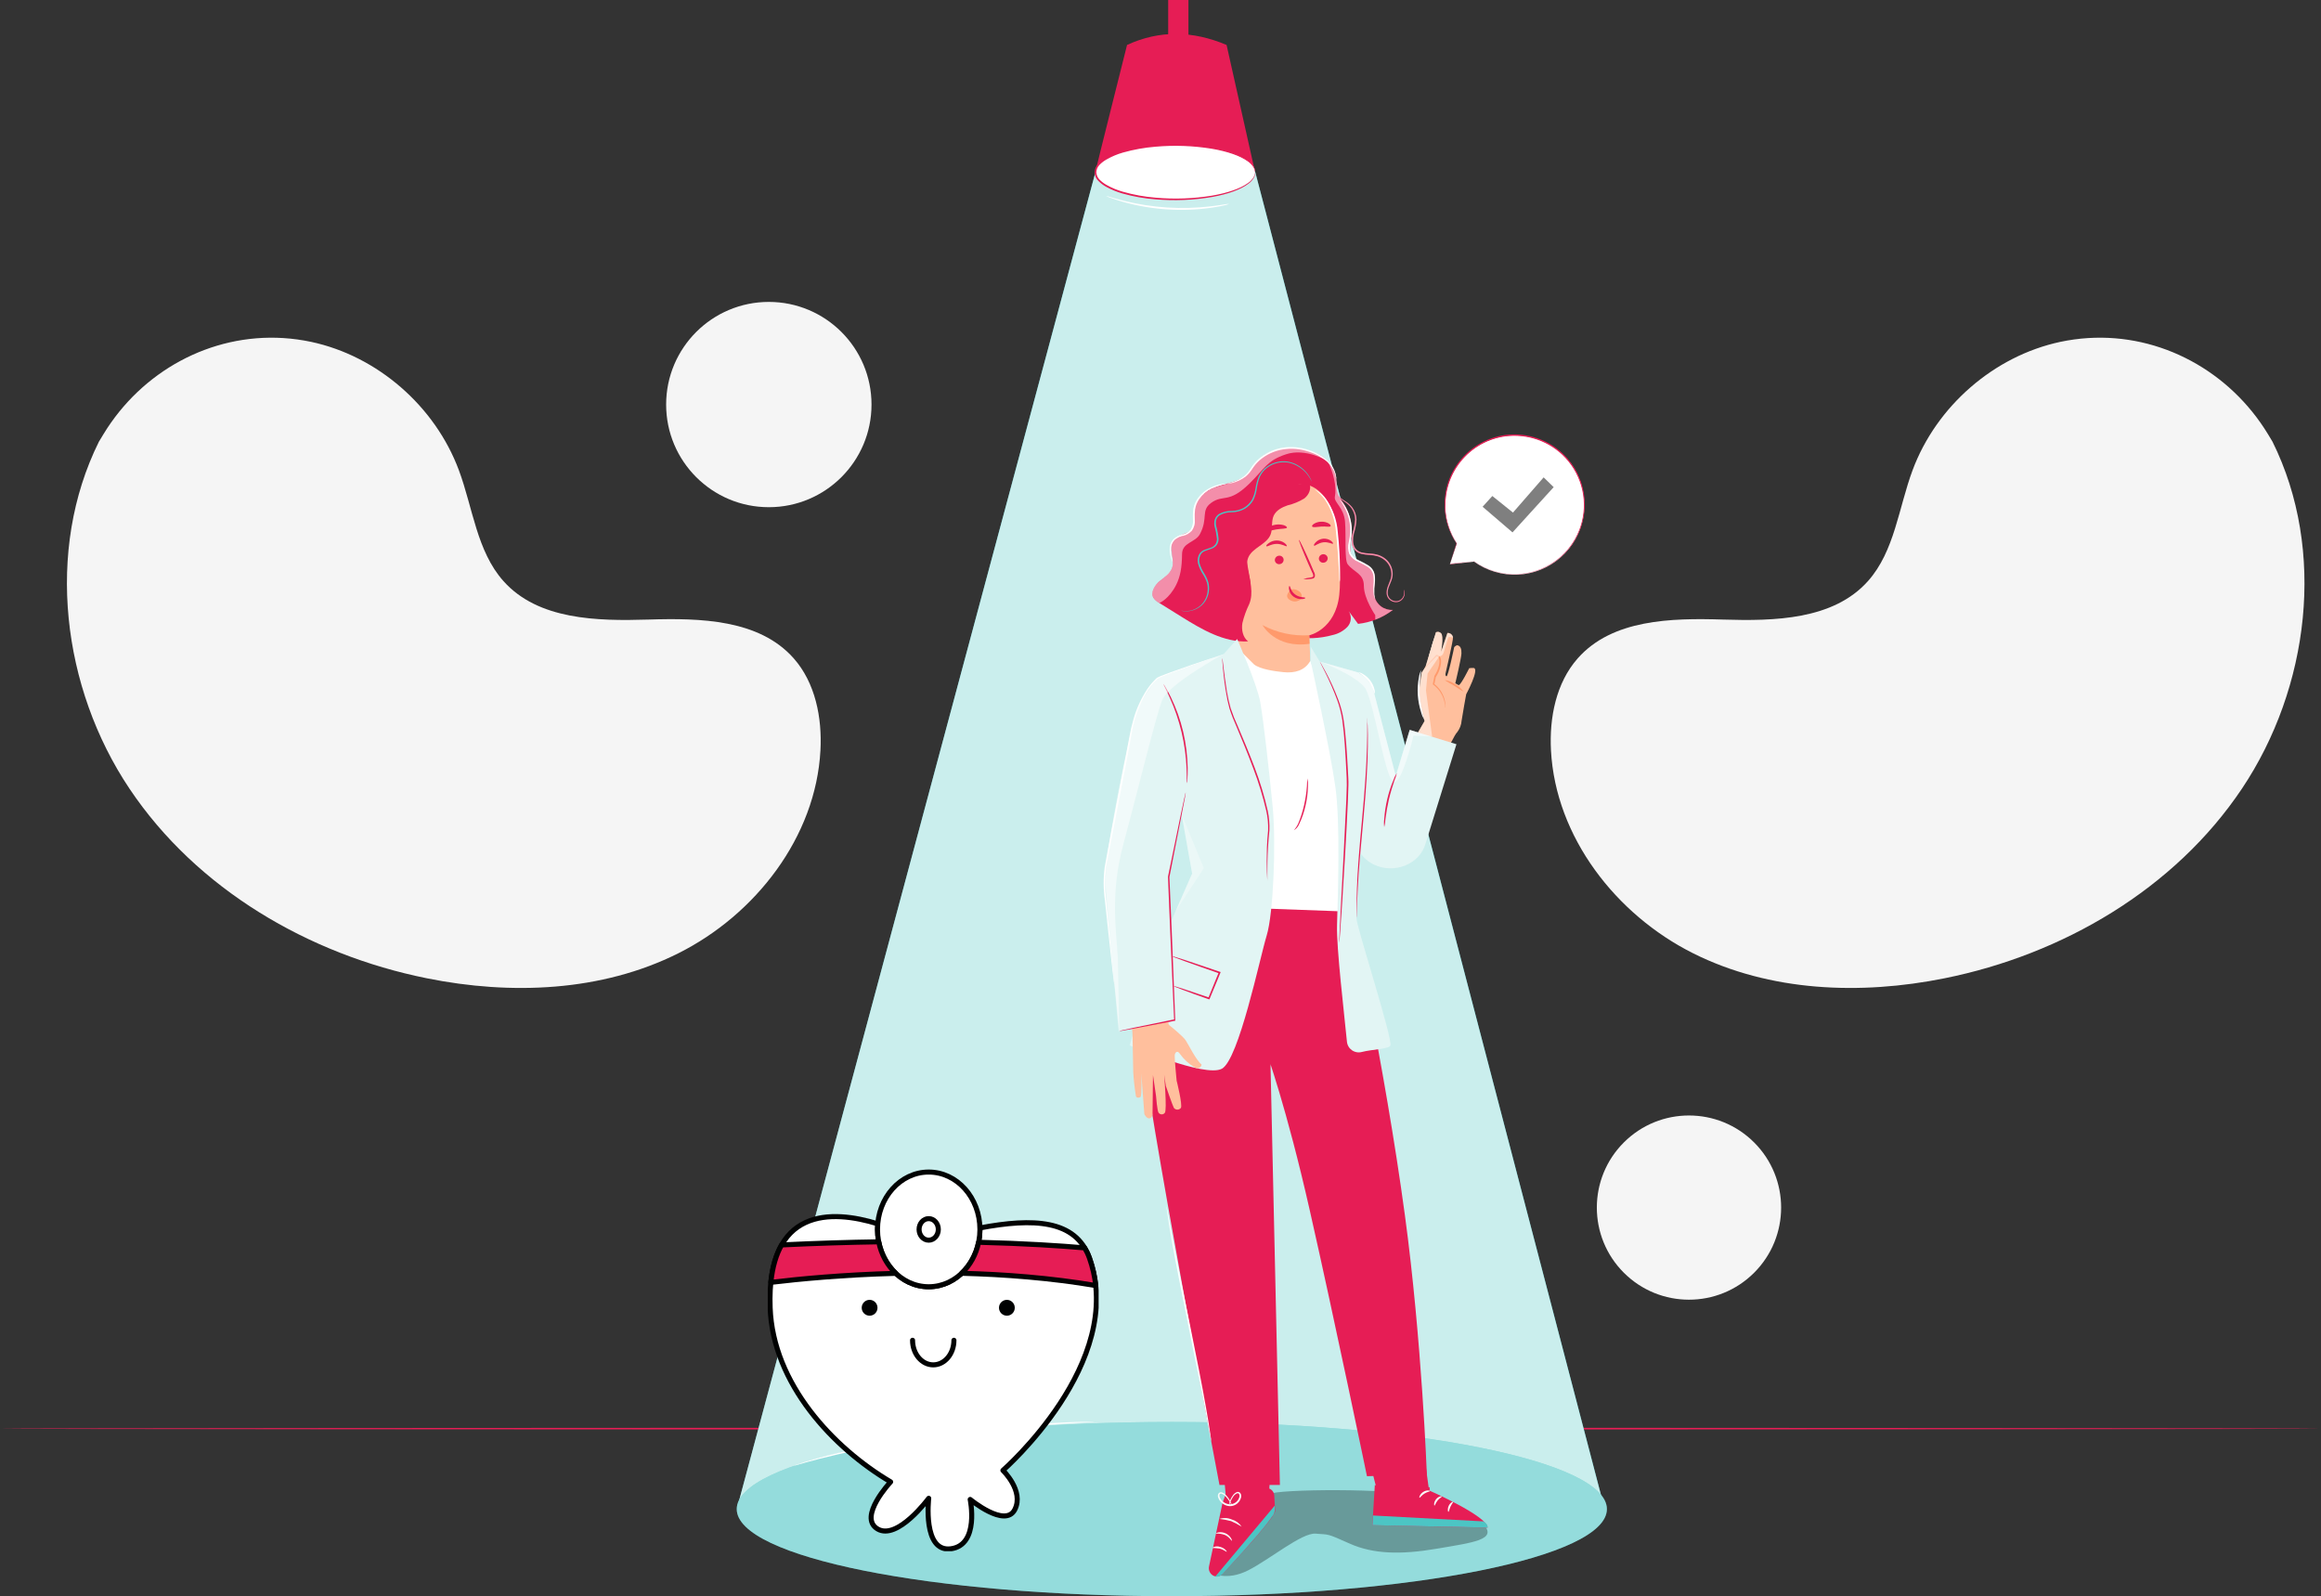 <svg width="919" height="632" viewBox="0 0 919 632" fill="none" xmlns="http://www.w3.org/2000/svg">
<rect x="0" y="0" width="919" height="632" fill="#333333" stroke="none"/>
<path d="M899.805 174.889L898.021 171.925C882.898 147.033 855.577 132.038 826.767 133.849C823.058 134.086 819.372 134.592 815.737 135.365C789.544 140.971 766.745 160.766 757.299 186.128C751.743 201.042 750.187 218.209 739.639 230.052C725.926 245.448 702.631 245.931 682.14 245.301C661.65 244.67 638.342 245.207 624.695 260.671C616.134 270.354 613.423 284.128 614.107 297.097C615.932 331.445 639.885 362.144 670.332 377.407C700.779 392.669 736.634 394.037 769.952 387.331C816.636 377.943 861.039 352.085 887.715 312.225C914.391 272.366 921.154 217.941 899.805 174.889Z" fill="#F5F5F5"/>
<path d="M39.156 174.889L40.954 171.925C56.064 147.033 83.398 132.038 112.208 133.849C115.916 134.086 119.603 134.592 123.238 135.365C149.431 140.971 172.216 160.766 181.676 186.128C187.232 201.042 188.775 218.209 199.322 230.052C213.049 245.448 236.344 245.931 256.821 245.301C277.298 244.67 300.62 245.207 314.28 260.671C322.828 270.354 325.552 284.128 324.854 297.097C323.029 331.445 299.09 362.144 268.643 377.407C238.196 392.669 202.341 394.037 169.009 387.331C122.325 377.943 77.936 352.085 51.246 312.225C24.557 272.366 17.807 217.941 39.156 174.889Z" fill="#F5F5F5"/>
<path d="M304.417 200.814C326.872 200.814 345.076 182.62 345.076 160.177C345.076 137.733 326.872 119.539 304.417 119.539C281.962 119.539 263.758 137.733 263.758 160.177C263.758 182.62 281.962 200.814 304.417 200.814Z" fill="#F5F5F5"/>
<path d="M694.553 503.907C708.802 489.666 708.802 466.576 694.553 452.335C680.305 438.094 657.203 438.094 642.955 452.335C628.706 466.576 628.706 489.666 642.955 503.907C657.203 518.148 680.305 518.148 694.553 503.907Z" fill="#F5F5F5"/>
<path d="M918.752 565.641C918.752 565.829 713.07 565.99 459.403 565.99C205.736 565.99 0 565.829 0 565.641C0 565.453 205.642 565.292 459.403 565.292C713.164 565.292 918.752 565.453 918.752 565.641Z" fill="#E61D55"/>
<path d="M470.568 0H462.544V22.626H470.568V0Z" fill="#E61D55"/>
<path d="M433.694 68.132C433.815 67.247 446.254 17.798 446.254 17.798C459.095 11.87 472.246 12.125 485.665 17.798L496.95 68.132H433.694Z" fill="#E61D55"/>
<path d="M497.043 68.132L433.707 68.212L292.112 596.099L635.806 599.09L497.043 68.132Z" fill="#4CC5C4"/>
<path opacity="0.7" d="M497.043 68.293L433.707 68.373L292.112 596.099L635.806 599.251L497.043 68.293Z" fill="white"/>
<path d="M465.322 78.848C482.782 78.848 496.936 74.05 496.936 68.132C496.936 62.214 482.782 57.416 465.322 57.416C447.861 57.416 433.707 62.214 433.707 68.132C433.707 74.05 447.861 78.848 465.322 78.848Z" fill="white"/>
<path d="M496.948 68.132C496.876 67.675 496.759 67.225 496.6 66.791C496.018 65.549 495.085 64.504 493.916 63.786C491.031 61.708 486.066 59.964 479.799 58.891C472.432 57.697 464.945 57.427 457.511 58.087C453.147 58.438 448.828 59.215 444.615 60.407C442.387 61.042 440.242 61.943 438.228 63.089C437.196 63.652 436.252 64.361 435.424 65.195C434.618 65.989 434.139 67.056 434.082 68.186C434.134 69.316 434.613 70.385 435.424 71.176C436.237 71.993 437.164 72.688 438.174 73.242C440.207 74.388 442.369 75.289 444.615 75.924C448.849 77.13 453.191 77.916 457.578 78.271C465.016 78.937 472.509 78.667 479.88 77.466C486.133 76.394 491.098 74.65 493.983 72.585C495.151 71.859 496.083 70.811 496.667 69.567C496.827 69.133 496.944 68.683 497.016 68.226C497.055 68.71 496.982 69.197 496.801 69.647C496.264 70.943 495.353 72.05 494.184 72.826C491.286 75.012 486.294 76.85 480.001 77.976C472.59 79.26 465.044 79.58 457.551 78.928C453.118 78.598 448.731 77.821 444.454 76.608C442.177 75.966 439.98 75.066 437.906 73.926C436.833 73.323 435.848 72.573 434.981 71.699C434.489 71.264 434.095 70.729 433.826 70.13C433.556 69.532 433.417 68.882 433.417 68.226C433.417 67.569 433.556 66.92 433.826 66.321C434.095 65.722 434.489 65.188 434.981 64.752C435.835 63.838 436.821 63.056 437.906 62.432C439.974 61.29 442.167 60.39 444.441 59.75C448.719 58.543 453.106 57.766 457.538 57.429C465.031 56.785 472.576 57.105 479.987 58.382C486.281 59.522 491.272 61.346 494.171 63.532C495.34 64.308 496.251 65.414 496.787 66.71C496.95 67.165 497.005 67.652 496.948 68.132Z" fill="#E61D55"/>
<path d="M463.979 631.989C559.121 631.989 636.249 616.545 636.249 597.494C636.249 578.442 559.121 562.999 463.979 562.999C368.838 562.999 291.71 578.442 291.71 597.494C291.71 616.545 368.838 631.989 463.979 631.989Z" fill="#4CC5C4"/>
<path opacity="0.4" d="M463.979 631.989C559.121 631.989 636.249 616.545 636.249 597.494C636.249 578.442 559.121 562.999 463.979 562.999C368.838 562.999 291.71 578.442 291.71 597.494C291.71 616.545 368.838 631.989 463.979 631.989Z" fill="white"/>
<path opacity="0.3" d="M480 622.812C480 622.812 485.603 626.071 494.115 621.792C502.628 617.513 515.511 606.755 520.925 607.218C526.338 607.682 525.066 606.953 534.336 611.127C543.606 615.3 554.555 615.631 568.9 613.18C583.245 610.729 592.8 609.643 587.535 603.707C582.271 597.772 564.082 594.672 558.669 592.035C553.256 589.399 505.348 589.386 502.398 591.638C499.447 593.89 480 622.812 480 622.812Z" fill="black"/>
<path d="M486.711 80.725C486.116 80.967 485.501 81.156 484.873 81.288C483.652 81.583 481.867 81.932 479.639 82.254C473.818 83.075 467.927 83.29 462.061 82.898C456.213 82.519 450.42 81.53 444.778 79.947C442.604 79.344 440.873 78.78 439.705 78.324C439.085 78.128 438.483 77.877 437.907 77.573C438.551 77.684 439.184 77.85 439.799 78.07C440.994 78.432 442.738 78.928 444.898 79.478C450.545 80.886 456.307 81.784 462.115 82.16C467.932 82.522 473.77 82.36 479.559 81.677C481.786 81.409 483.585 81.141 484.806 80.926C485.433 80.797 486.071 80.729 486.711 80.725Z" fill="white"/>
<path d="M433.237 563.012H432.929L432.016 563.079L428.527 563.254C426.998 563.321 425.146 563.428 422.985 563.562C420.825 563.696 418.383 563.83 415.672 564.045C404.83 564.836 389.882 566.258 373.457 568.524C357.033 570.791 342.245 573.46 331.644 575.861C326.344 577.068 322.09 578.181 319.165 578.999L315.81 579.965L314.938 580.206C314.737 580.206 314.629 580.273 314.629 580.206C314.718 580.155 314.813 580.115 314.911 580.085L315.77 579.777L319.098 578.677C321.996 577.778 326.237 576.598 331.537 575.324C342.124 572.803 356.912 570.026 373.363 567.787C389.814 565.547 404.79 564.166 415.645 563.495C418.329 563.321 420.812 563.2 422.972 563.119C425.132 563.039 426.998 562.945 428.514 562.932H432.016H432.929C433.036 562.938 433.141 562.965 433.237 563.012Z" fill="white"/>
<path d="M574.09 223.395L576.773 215.187C573.93 210.955 572.33 206.011 572.157 200.917C571.94 194.69 573.839 188.573 577.543 183.562C581.248 178.551 586.54 174.941 592.56 173.319C598.579 171.698 604.97 172.16 610.692 174.632C616.414 177.104 621.131 181.438 624.075 186.931C627.018 192.423 628.015 198.75 626.902 204.88C625.79 211.011 622.633 216.584 617.948 220.694C613.262 224.803 607.322 227.206 601.096 227.511C594.87 227.817 588.723 226.007 583.657 222.376L574.09 223.395Z" fill="white"/>
<path d="M574.09 223.395L574.734 223.315L576.586 223.087L583.711 222.228L583.644 222.376C583.635 222.368 583.629 222.359 583.624 222.349C583.619 222.338 583.617 222.327 583.617 222.315C583.617 222.304 583.619 222.293 583.624 222.282C583.629 222.272 583.635 222.263 583.644 222.255C583.658 222.245 583.674 222.24 583.691 222.24C583.708 222.24 583.724 222.245 583.738 222.255C587.488 224.925 591.848 226.612 596.419 227.164C597.829 227.338 599.252 227.396 600.672 227.338C602.186 227.263 603.693 227.08 605.181 226.788C609.954 225.822 614.383 223.602 618.012 220.357C621.641 217.112 624.34 212.959 625.83 208.325C627.319 203.691 627.547 198.744 626.488 193.993C625.43 189.243 623.124 184.86 619.807 181.296C616.768 178.025 612.971 175.551 608.75 174.093C604.73 172.698 600.443 172.239 596.217 172.752C592.244 173.253 588.432 174.627 585.053 176.776C579.047 180.61 574.758 186.617 573.083 193.54C573.003 193.929 572.922 194.318 572.828 194.694C572.739 195.069 572.676 195.45 572.641 195.834C572.547 196.585 572.453 197.336 572.372 198.074C572.291 199.499 572.291 200.927 572.372 202.352C572.771 206.908 574.303 211.292 576.827 215.107C575.928 217.789 575.244 219.787 574.761 221.169C574.533 221.866 574.345 222.389 574.224 222.751C574.103 223.113 574.023 223.288 574.023 223.288L574.184 222.778C574.305 222.416 574.466 221.893 574.694 221.209C575.15 219.801 575.807 217.735 576.68 215.066C574.1 211.245 572.526 206.835 572.104 202.245C571.993 200.808 571.971 199.366 572.037 197.926C572.117 197.175 572.198 196.424 572.292 195.66C572.327 195.271 572.39 194.886 572.48 194.506C572.56 194.117 572.654 193.728 572.735 193.339C574.387 186.317 578.721 180.219 584.811 176.347C588.223 174.146 592.083 172.735 596.11 172.216C600.397 171.682 604.75 172.141 608.831 173.557C613.111 175.033 616.961 177.544 620.035 180.866C620.43 181.261 620.798 181.682 621.136 182.127L622.182 183.468L623.095 184.809C623.419 185.259 623.706 185.735 623.954 186.231L624.732 187.693C624.974 188.181 625.189 188.683 625.376 189.195C625.577 189.705 625.806 190.201 625.98 190.711C626.154 191.22 626.289 191.757 626.436 192.266C627.47 195.938 627.732 199.784 627.206 203.562C626.681 207.341 625.379 210.969 623.383 214.22C621.387 217.471 618.739 220.275 615.607 222.454C612.474 224.633 608.925 226.14 605.181 226.882C603.676 227.18 602.151 227.364 600.619 227.432C599.189 227.481 597.757 227.414 596.338 227.231C591.734 226.657 587.35 224.932 583.59 222.215L583.711 222.094C583.72 222.102 583.726 222.111 583.731 222.121C583.736 222.132 583.738 222.143 583.738 222.154C583.738 222.166 583.736 222.177 583.731 222.188C583.726 222.198 583.72 222.207 583.711 222.215L576.519 222.966L574.694 223.154L574.09 223.395Z" fill="#E61D55"/>
<path d="M587.039 200.635L590.89 196.384L599.062 202.942L611.206 189.007L615.178 192.87L598.874 210.788L587.039 200.635Z" fill="#7F7F7F"/>
<path d="M528.204 194.971C530.624 197.016 532.514 199.617 533.713 202.549C534.911 205.482 535.383 208.661 535.088 211.816C534.766 214.86 533.826 218.321 535.745 220.708C537.664 223.095 541.502 223.109 543.327 225.536C545.46 228.393 543.488 232.497 544.186 235.997C544.564 237.635 545.513 239.084 546.863 240.087C548.212 241.089 549.875 241.579 551.553 241.469C547.536 244.549 542.75 246.465 537.718 247.008C536.483 245.332 535.249 243.669 534.028 241.992C534.645 242.938 534.928 244.062 534.833 245.187C534.739 246.312 534.271 247.373 533.504 248.202C531.923 249.818 529.904 250.937 527.694 251.421C522.499 252.863 517.04 253.086 511.745 252.072C506.449 251.058 501.46 248.833 497.167 245.573" fill="#E61D55"/>
<path d="M470.021 220.32C471.059 218.09 471.977 215.807 472.772 213.48C474.033 208.329 471.671 202.428 474.315 197.841C476.194 194.582 480.058 193.067 483.708 192.061C487.358 191.055 491.236 190.224 494 187.648C496.026 185.771 497.221 183.142 499.234 181.251C502.119 178.569 506.278 177.737 510.21 177.603C514.27 177.328 518.333 178.104 522.005 179.856C523.826 180.751 525.411 182.06 526.632 183.68C527.853 185.299 528.677 187.182 529.036 189.177C529.291 191.136 529.036 193.201 529.56 195.065C530.083 196.929 531.747 198.78 532.7 200.738C533.645 202.833 533.868 205.183 533.334 207.418C532.8 209.654 531.538 211.649 529.748 213.091L501.018 248.095C495.127 250.134 481.091 247.076 476.717 242.65C472.342 238.224 467.914 226.18 470.021 220.32Z" fill="#E61D55"/>
<path d="M529.117 208.531C528.204 200.376 522.3 190.599 514.182 191.847L489.022 199.518C487.839 199.709 486.771 200.335 486.026 201.273C485.281 202.211 484.914 203.393 484.996 204.588L490.672 263.599C490.672 263.599 488.794 265.061 487.599 264.578C487.534 264.551 487.462 264.546 487.393 264.562C487.324 264.578 487.263 264.616 487.216 264.669C487.17 264.723 487.142 264.79 487.136 264.86C487.13 264.93 487.147 265.001 487.183 265.061C490.055 269.501 503.648 288.881 518.369 283.502C521.656 282.295 518.369 271.955 518.838 268.159L518.691 258.463C518.503 253.5 518.409 251.462 518.409 251.515C518.409 251.569 528.781 249.276 530.284 235.529C531.063 228.648 530.137 217.584 529.117 208.531Z" fill="#FFBF9D"/>
<path d="M525.695 220.949C525.718 221.405 525.562 221.851 525.262 222.193C524.962 222.536 524.54 222.749 524.085 222.787C523.864 222.815 523.639 222.798 523.424 222.738C523.209 222.678 523.008 222.576 522.833 222.437C522.658 222.299 522.512 222.126 522.405 221.931C522.297 221.735 522.23 221.52 522.207 221.298C522.18 220.843 522.332 220.395 522.63 220.05C522.928 219.704 523.349 219.488 523.803 219.447C524.027 219.419 524.253 219.436 524.47 219.497C524.687 219.557 524.889 219.661 525.065 219.801C525.242 219.941 525.388 220.114 525.496 220.312C525.604 220.509 525.672 220.726 525.695 220.949Z" fill="#E61D55"/>
<path d="M508.251 221.513C508.281 221.97 508.13 222.419 507.831 222.765C507.532 223.111 507.11 223.326 506.654 223.364C506.432 223.392 506.208 223.376 505.992 223.316C505.777 223.256 505.576 223.153 505.402 223.015C505.227 222.876 505.081 222.704 504.973 222.508C504.866 222.313 504.799 222.097 504.775 221.875C504.749 221.42 504.901 220.973 505.199 220.627C505.497 220.282 505.918 220.066 506.372 220.025C506.594 219.995 506.82 220.01 507.035 220.069C507.251 220.128 507.453 220.231 507.628 220.37C507.804 220.509 507.949 220.682 508.056 220.878C508.163 221.075 508.229 221.291 508.251 221.513Z" fill="#E61D55"/>
<path d="M527.815 215.237C527.614 215.545 526.017 214.472 523.978 214.714C521.938 214.955 520.596 216.31 520.341 216.055C520.086 215.8 520.341 215.398 520.958 214.714C521.725 213.919 522.746 213.416 523.843 213.292C524.936 213.178 526.034 213.453 526.943 214.07C527.641 214.606 527.923 215.102 527.815 215.237Z" fill="#E61D55"/>
<path d="M509.512 216.242C509.257 216.523 507.701 215.316 505.487 215.343C503.272 215.37 501.716 216.577 501.461 216.282C501.206 215.987 501.582 215.652 502.279 215.088C503.201 214.385 504.327 213.999 505.487 213.989C506.64 213.976 507.764 214.349 508.68 215.048C509.391 215.598 509.593 216.108 509.512 216.242Z" fill="#E61D55"/>
<path d="M516.007 229.305C516.969 228.965 517.97 228.744 518.986 228.648C519.455 228.567 519.912 228.447 519.979 228.125C519.993 227.627 519.857 227.137 519.59 226.716L517.979 223.122C515.752 218.012 514.115 213.734 514.329 213.734C514.544 213.734 516.503 217.757 518.731 222.827C519.268 224.088 519.791 225.295 520.274 226.448C520.612 227.012 520.732 227.68 520.609 228.326C520.551 228.499 520.452 228.656 520.322 228.784C520.191 228.912 520.032 229.008 519.858 229.064C519.596 229.145 519.326 229.194 519.053 229.211C518.046 229.371 517.022 229.402 516.007 229.305Z" fill="#E61D55"/>
<path d="M518.382 251.515C511.961 251.91 505.555 250.518 499.878 247.492C499.878 247.492 504.923 256.88 518.53 254.895L518.382 251.515Z" fill="#FF9A6C"/>
<path d="M510.116 234.616C510.346 234.166 510.688 233.783 511.109 233.503C511.624 233.275 512.203 233.233 512.746 233.382C513.547 233.531 514.28 233.93 514.839 234.522C515.115 234.822 515.305 235.192 515.388 235.591C515.47 235.99 515.443 236.404 515.309 236.789C515.081 237.567 513.9 237.969 513.095 238.13C512.275 238.213 511.452 238.014 510.76 237.567C510.452 237.418 510.186 237.196 509.985 236.92C509.784 236.644 509.653 236.322 509.606 235.984C509.646 235.49 509.823 235.016 510.116 234.616Z" fill="#FF9A6C"/>
<path d="M510.573 231.988C510.881 231.988 510.988 234 512.8 235.368C514.612 236.736 516.826 236.4 516.826 236.709C516.826 237.017 516.369 237.138 515.484 237.205C514.289 237.271 513.108 236.92 512.142 236.212C511.218 235.529 510.594 234.515 510.398 233.383C510.237 232.497 510.438 231.988 510.573 231.988Z" fill="#E61D55"/>
<path d="M509.592 208.879C509.431 209.402 507.539 209.254 505.339 209.616C503.138 209.978 501.394 210.689 501.072 210.233C500.937 210.032 501.219 209.536 501.917 208.999C502.851 208.348 503.921 207.917 505.046 207.738C506.17 207.559 507.321 207.637 508.412 207.967C509.19 208.248 509.592 208.637 509.592 208.879Z" fill="#E61D55"/>
<path d="M526.849 208.343C526.5 208.786 524.997 208.343 523.213 208.477C521.428 208.611 519.925 208.933 519.563 208.477C519.402 208.276 519.563 207.833 520.261 207.391C521.14 206.85 522.153 206.562 523.186 206.559C524.213 206.518 525.23 206.764 526.125 207.27C526.782 207.699 527.037 208.128 526.849 208.343Z" fill="#E61D55"/>
<path d="M483.453 201.315C484.959 199.544 486.981 198.288 489.237 197.721C498.631 194.398 508.388 192.205 518.301 191.189C519.469 193.255 518.301 195.977 516.369 197.399C514.34 198.63 512.131 199.535 509.821 200.081C507.58 200.846 505.272 202.066 504.292 204.226C503.313 206.385 503.997 209.295 503.085 211.642C501.501 215.666 495.771 216.833 494.201 220.87C493.021 223.928 494.725 227.267 495.074 230.526C495.259 232.183 495.089 233.86 494.574 235.446C494.058 237.032 493.21 238.489 492.086 239.721C490.962 240.953 489.587 241.93 488.054 242.588C486.522 243.246 484.866 243.569 483.198 243.536C482.849 231.814 482.505 220.096 482.165 208.383C482.084 205.956 482.071 203.327 483.453 201.315Z" fill="#E61D55"/>
<path d="M459.044 230.203C460.936 228.594 463.298 227.239 464.103 224.839C465.271 221.405 462.614 217.274 464.479 214.19C466.197 211.373 470.987 211.641 472.53 208.825C473.778 206.572 472.53 204.52 472.986 202.521C473.425 201.458 474.188 200.56 475.165 199.954C476.143 199.347 477.287 199.063 478.434 199.142L493.759 222.746C495.02 230.552 496.442 234.737 494.604 239.229C493.437 241.618 492.537 244.128 491.92 246.713C491.491 249.329 492.081 252.333 494.188 253.942C484.607 254.425 475.791 249.168 467.646 244.098L459.031 238.733C458.09 238.242 457.284 237.528 456.683 236.654C455.515 234.495 457.139 231.813 459.044 230.203Z" fill="#E61D55"/>
<path d="M467.539 241.738C467.862 241.858 468.201 241.935 468.545 241.966C469.537 242.099 470.545 242.058 471.524 241.845C473.093 241.518 474.55 240.788 475.751 239.726C477.333 238.286 478.355 236.334 478.636 234.214C478.808 232.992 478.739 231.748 478.435 230.552C478.039 229.28 477.475 228.067 476.757 226.945C476.004 225.791 475.421 224.536 475.026 223.216C474.827 222.541 474.78 221.829 474.889 221.134C474.998 220.438 475.261 219.775 475.657 219.193C476.556 218.053 478.18 217.851 479.682 217.248C480.504 216.982 481.228 216.477 481.762 215.799C482.257 215.068 482.511 214.201 482.487 213.318C482.328 211.621 482.014 209.942 481.548 208.302C481.36 207.499 481.36 206.664 481.548 205.861C481.783 205.079 482.293 204.407 482.984 203.97C484.473 203.153 486.156 202.754 487.854 202.817C489.595 202.788 491.301 202.327 492.819 201.476C494.279 200.628 495.481 199.4 496.295 197.922C496.972 196.484 497.425 194.95 497.637 193.375C497.841 191.92 498.196 190.491 498.697 189.11C499.231 187.845 500.032 186.711 501.045 185.784C502.729 184.259 504.854 183.308 507.113 183.067C509.373 182.826 511.65 183.307 513.618 184.443C514.977 185.192 516.194 186.172 517.215 187.34C518.075 188.356 518.81 189.473 519.402 190.666C519.402 190.666 519.402 190.585 519.321 190.411C519.241 190.237 519.16 190.009 519.013 189.7C517.851 187.375 516.025 185.447 513.766 184.161C511.933 183.094 509.834 182.569 507.714 182.646C505.126 182.773 502.659 183.781 500.723 185.502C499.657 186.47 498.81 187.654 498.241 188.976C497.725 190.388 497.352 191.848 497.127 193.335C496.908 194.857 496.455 196.336 495.785 197.72C495.01 199.109 493.874 200.263 492.497 201.06C491.051 201.86 489.427 202.285 487.774 202.294C485.977 202.236 484.197 202.663 482.621 203.528C481.827 204.048 481.243 204.832 480.971 205.741C480.741 206.618 480.718 207.536 480.904 208.423C481.365 210.028 481.683 211.671 481.856 213.332C481.875 214.103 481.654 214.862 481.226 215.504C480.772 216.13 480.134 216.599 479.401 216.846C478.676 217.127 477.898 217.315 477.146 217.61C476.371 217.868 475.679 218.331 475.147 218.951C474.701 219.595 474.407 220.331 474.286 221.104C474.165 221.878 474.221 222.668 474.449 223.417C474.856 224.786 475.462 226.087 476.247 227.28C476.952 228.36 477.512 229.528 477.911 230.754C478.218 231.894 478.296 233.084 478.139 234.254C477.901 236.301 476.951 238.2 475.456 239.619C474.316 240.659 472.931 241.393 471.43 241.751C470.144 242 468.822 241.996 467.539 241.738Z" fill="#4CC5C4"/>
<path d="M555.807 233.476C556.064 234.293 556.031 235.175 555.713 235.971C555.535 236.428 555.259 236.84 554.904 237.178C554.55 237.517 554.125 237.773 553.66 237.929C553.039 238.094 552.385 238.083 551.77 237.896C551.156 237.709 550.606 237.353 550.184 236.869C549.701 236.309 549.43 235.597 549.419 234.857C549.413 234.033 549.558 233.215 549.849 232.443C550.412 230.847 551.486 229.117 551.392 226.998C551.359 225.929 551.103 224.878 550.641 223.912C550.179 222.947 549.521 222.089 548.708 221.392C547.837 220.668 546.841 220.109 545.769 219.742C544.673 219.4 543.536 219.201 542.388 219.152C541.276 219.115 540.171 218.972 539.087 218.723C538.074 218.479 537.181 217.885 536.564 217.047C536.018 216.193 535.725 215.203 535.719 214.19C535.684 213.2 535.793 212.211 536.041 211.253C536.615 209.448 536.958 207.578 537.061 205.687C537.019 204.002 536.467 202.37 535.477 201.006C534.646 199.928 533.617 199.018 532.445 198.324C531.586 197.793 530.77 197.196 530.002 196.54C529.362 195.964 528.851 195.261 528.5 194.475C528.5 194.475 528.5 194.475 528.5 194.649C528.547 194.809 528.605 194.966 528.674 195.118C528.955 195.71 529.347 196.243 529.828 196.688C530.579 197.383 531.387 198.016 532.243 198.579C533.361 199.289 534.339 200.198 535.128 201.261C536.04 202.574 536.54 204.129 536.564 205.727C536.442 207.578 536.09 209.407 535.518 211.172C535.252 212.174 535.13 213.208 535.155 214.244C535.165 215.355 535.486 216.442 536.081 217.382C536.769 218.33 537.773 219 538.912 219.273C540.027 219.535 541.164 219.692 542.307 219.742C543.413 219.785 544.509 219.969 545.568 220.292C546.576 220.634 547.513 221.156 548.332 221.835C549.1 222.477 549.726 223.27 550.171 224.166C550.617 225.061 550.873 226.039 550.922 227.038C551.03 228.97 550.023 230.633 549.46 232.323C549.153 233.146 549.008 234.02 549.03 234.898C549.052 235.736 549.37 236.539 549.929 237.164C550.404 237.693 551.019 238.077 551.704 238.269C552.388 238.461 553.113 238.455 553.794 238.251C554.296 238.078 554.752 237.792 555.127 237.415C555.501 237.038 555.784 236.581 555.954 236.078C556.186 235.457 556.237 234.782 556.102 234.133C556.045 233.898 555.945 233.675 555.807 233.476Z" fill="#E61D55"/>
<path opacity="0.5" d="M496.174 184.993C496.174 184.993 495.611 185.65 494.376 187.246C493.142 188.842 489.975 190.277 488.754 190.76C487.533 191.242 482.729 192.382 480.703 193.08C478.79 193.857 477.058 195.022 475.617 196.5C473.671 198.163 473.457 200.067 472.933 201.677C472.41 203.286 473.134 205.07 473.094 206.545C472.992 207.841 472.527 209.082 471.752 210.126C470.92 211.669 467.042 212.339 465.311 213.412C463.58 214.485 463.889 216.604 463.809 217.57C463.885 218.854 464.051 220.131 464.305 221.392C464.418 222.229 464.418 223.077 464.305 223.913C464.15 224.83 463.782 225.698 463.232 226.448C462.434 227.391 461.534 228.241 460.548 228.983L458.857 230.391C456.965 231.987 455.489 234.509 456.71 236.668C457.311 237.542 458.118 238.256 459.058 238.747C459.058 238.747 462.923 237.191 465.768 231.437C467.297 228.286 467.982 224.906 468.035 219.447C468.035 214.673 473.296 214.914 475.147 211.4C478.448 205.11 475.375 202.146 479.562 199.102C484.433 195.561 486.392 199.585 494.645 191.524C500.844 185.462 501.529 182.417 509.15 179.883C517.081 177.2 525.669 182.565 525.669 182.565C524.592 181.489 523.356 180.585 522.005 179.883C518.333 178.13 514.271 177.354 510.21 177.629C506.279 177.764 502.159 178.582 499.234 181.277C498.609 181.863 498.035 182.5 497.516 183.182L497.221 183.571" fill="white"/>
<path opacity="0.5" d="M533.599 223.377C536.175 226.717 540.026 226.985 540.026 232.001C540.026 237.017 544.535 243.562 544.535 243.562V245.359C547.033 244.413 549.379 243.107 551.499 241.483C549.823 241.594 548.162 241.106 546.813 240.106C545.464 239.106 544.514 237.66 544.132 236.025C543.435 232.524 545.407 228.407 543.274 225.55C541.449 223.122 537.584 223.082 535.692 220.722C533.8 218.361 534.712 214.874 535.035 211.83C535.526 206.665 533.965 201.515 530.687 197.493C530.684 197.461 530.684 197.43 530.687 197.399C531.143 197.774 531.68 198.15 532.257 198.552C533.372 199.266 534.349 200.174 535.142 201.234C536.054 202.548 536.553 204.102 536.578 205.701C536.458 207.552 536.106 209.381 535.531 211.146C535.266 212.147 535.145 213.181 535.169 214.217C535.179 215.329 535.5 216.416 536.095 217.355C536.786 218.302 537.788 218.976 538.926 219.26C540.041 219.518 541.177 219.67 542.321 219.716C543.426 219.764 544.522 219.949 545.582 220.266C546.589 220.607 547.526 221.13 548.346 221.808C549.113 222.451 549.738 223.245 550.184 224.14C550.629 225.035 550.885 226.013 550.936 227.012C551.043 228.957 550.037 230.606 549.473 232.296C549.167 233.119 549.021 233.993 549.044 234.871C549.065 235.709 549.384 236.512 549.943 237.138C550.419 237.665 551.033 238.048 551.717 238.243C552.4 238.437 553.125 238.435 553.807 238.237C554.619 237.933 555.296 237.351 555.719 236.595C556.141 235.838 556.282 234.957 556.115 234.107C556.068 233.883 555.982 233.67 555.86 233.476C556.118 234.294 556.085 235.175 555.766 235.971C555.591 236.429 555.315 236.842 554.96 237.181C554.605 237.519 554.179 237.775 553.713 237.929C553.094 238.095 552.441 238.085 551.827 237.9C551.213 237.715 550.663 237.363 550.238 236.883C549.757 236.316 549.486 235.601 549.473 234.858C549.469 234.034 549.614 233.216 549.902 232.444C550.466 230.848 551.54 229.117 551.446 226.998C551.413 225.929 551.157 224.878 550.695 223.913C550.233 222.947 549.574 222.089 548.762 221.392C547.891 220.668 546.895 220.109 545.823 219.743C544.726 219.405 543.589 219.211 542.442 219.166C541.33 219.118 540.225 218.97 539.141 218.723C538.128 218.479 537.235 217.886 536.618 217.047C536.074 216.197 535.781 215.212 535.773 214.204C535.745 213.21 535.853 212.217 536.095 211.253C536.668 209.453 537.01 207.587 537.114 205.701C537.073 204.012 536.521 202.376 535.531 201.006C534.694 199.934 533.666 199.024 532.498 198.324C531.778 197.867 531.084 197.37 530.419 196.835C530.104 196.287 529.847 195.707 529.654 195.105C529.09 193.214 529.385 191.176 529.13 189.218C528.742 186.719 527.561 184.411 525.762 182.632C527.963 187.286 529.345 192.664 528.54 196.701C528.11 198.901 532.109 200.899 532.566 206.586C533.022 212.272 532.311 221.687 533.599 223.377Z" fill="white"/>
<path d="M529.05 189.593C529.05 189.593 528.969 188.842 528.553 187.554C527.952 185.746 526.899 184.121 525.494 182.833C523.346 180.994 520.836 179.623 518.127 178.81C514.848 177.697 511.347 177.402 507.929 177.952C504.508 178.508 501.31 180.009 498.697 182.284C497.563 183.288 496.578 184.449 495.771 185.73C495.058 186.895 494.15 187.93 493.088 188.788C491.507 189.954 489.71 190.793 487.801 191.256C487.288 191.385 486.768 191.483 486.244 191.551C485.882 191.551 485.694 191.551 485.694 191.551C485.694 191.551 486.432 191.377 487.72 190.961C489.55 190.42 491.265 189.547 492.779 188.386C493.772 187.533 494.611 186.517 495.261 185.382C496.091 184.061 497.098 182.861 498.254 181.814C500.943 179.433 504.25 177.857 507.794 177.268C511.329 176.707 514.948 177.03 518.328 178.206C521.105 179.088 523.662 180.551 525.829 182.498C527.26 183.861 528.286 185.592 528.795 187.501C528.931 188.015 529.021 188.54 529.063 189.07C529.09 189.405 529.077 189.593 529.05 189.593Z" fill="white"/>
<path d="M544.481 237.192C544.481 237.192 544.387 237.057 544.253 236.776C544.076 236.346 543.954 235.895 543.891 235.435C543.717 233.812 543.717 232.175 543.891 230.553C543.965 229.461 543.888 228.364 543.663 227.294C543.342 226.111 542.584 225.095 541.542 224.45C540.343 223.725 539.102 223.071 537.825 222.492C536.332 221.882 535.086 220.792 534.283 219.394C533.726 217.891 533.642 216.253 534.041 214.7C534.349 213.328 534.542 211.933 534.618 210.529C534.697 208.158 534.333 205.793 533.545 203.555C532.76 201.502 531.714 199.559 530.432 197.774C530.432 197.774 530.566 197.855 530.781 198.083C531.091 198.402 531.378 198.743 531.639 199.102C532.625 200.41 533.42 201.85 534.001 203.381C534.881 205.664 535.309 208.096 535.262 210.542C535.207 211.977 535.027 213.404 534.726 214.807C534.356 216.224 534.421 217.72 534.913 219.099C535.655 220.354 536.786 221.333 538.134 221.889C539.44 222.482 540.704 223.163 541.918 223.927C543.073 224.67 543.899 225.827 544.226 227.16C544.442 228.286 544.496 229.438 544.387 230.58C544.182 232.176 544.115 233.787 544.186 235.394C544.293 236.575 544.562 237.165 544.481 237.192Z" fill="white"/>
<path d="M485.707 191.524C483.635 191.908 481.62 192.553 479.709 193.442C477.696 194.444 475.972 195.945 474.704 197.801C473.979 198.906 473.473 200.14 473.215 201.436C473.028 202.863 472.978 204.304 473.067 205.741C473.18 207.278 472.794 208.812 471.967 210.113C470.996 211.181 469.715 211.917 468.303 212.219C467.148 212.481 466.065 212.998 465.137 213.734C464.408 214.467 463.918 215.401 463.728 216.417C463.49 217.924 463.577 219.465 463.983 220.936C464.154 221.482 464.27 222.044 464.331 222.613C464.062 222.108 463.854 221.572 463.714 221.017C463.197 219.509 463.037 217.903 463.244 216.323C463.422 215.2 463.942 214.161 464.734 213.345C465.713 212.518 466.87 211.931 468.115 211.629C469.384 211.351 470.536 210.691 471.416 209.737C472.158 208.533 472.492 207.123 472.369 205.714C472.28 204.236 472.338 202.754 472.544 201.288C472.827 199.911 473.379 198.603 474.167 197.439C475.522 195.488 477.376 193.936 479.535 192.946C480.956 192.271 482.472 191.819 484.03 191.605C484.583 191.504 485.147 191.477 485.707 191.524Z" fill="white"/>
<path d="M530.419 230.432C530.309 229.921 530.259 229.398 530.271 228.876C530.271 227.722 530.15 226.314 530.07 224.638C529.882 221.07 529.587 216.135 528.996 210.716C528.66 206.093 527.135 201.635 524.568 197.774C523.407 196.264 522.054 194.911 520.542 193.75C521.024 193.946 521.475 194.208 521.884 194.528C523.063 195.347 524.105 196.348 524.971 197.492C527.721 201.363 529.355 205.914 529.694 210.649C530.284 216.094 530.513 221.043 530.566 224.638C530.566 226.422 530.566 227.883 530.566 228.876C530.58 229.399 530.53 229.921 530.419 230.432Z" fill="white"/>
<path d="M482.675 561.648L485.909 598.665L502.159 596.666L504.279 560.32L482.675 561.648Z" fill="#E61D55"/>
<path d="M502.427 589.344C502.427 589.344 491.303 598.249 485.439 591.315L484.097 594.883L478.73 620.097C478.536 620.879 478.632 621.705 478.999 622.422C479.366 623.139 479.981 623.7 480.729 624C481.301 624.201 481.92 624.231 482.509 624.085C483.098 623.94 483.631 623.626 484.044 623.182C488.579 618.353 505.138 600.516 504.87 598.222L504.548 592.12C504.518 591.506 504.307 590.915 503.942 590.421C503.576 589.927 503.073 589.552 502.494 589.344H502.427Z" fill="#E61D55"/>
<path d="M481.239 624.148L504.721 596.131V597.472C504.772 598.018 504.705 598.569 504.524 599.088C504.344 599.606 504.054 600.079 503.675 600.476C501.796 603.32 496.55 609.744 484.016 623.276C483.661 623.658 483.216 623.946 482.722 624.114C482.228 624.283 481.7 624.327 481.185 624.242L481.239 624.148Z" fill="#4CC5C4"/>
<path d="M487.761 610.051C487.586 610.145 486.821 608.522 484.956 607.717C483.812 607.31 482.599 607.132 481.387 607.194C481.387 607.114 481.736 606.846 482.447 606.712C483.396 606.565 484.367 606.696 485.243 607.089C486.119 607.481 486.863 608.119 487.385 608.924C487.761 609.541 487.828 610.024 487.761 610.051Z" fill="#FAFAFA"/>
<path d="M485.721 614.371C485.573 614.518 484.554 613.539 482.943 613.137C481.939 612.987 480.926 612.902 479.911 612.882C480.368 612.557 480.899 612.349 481.456 612.277C482.012 612.204 482.579 612.269 483.104 612.466C484.943 612.922 485.882 614.277 485.721 614.371Z" fill="#FAFAFA"/>
<path d="M491.638 604.458C490.304 603.622 488.909 602.887 487.465 602.259C485.95 601.854 484.407 601.558 482.849 601.374C484.438 600.86 486.16 600.941 487.693 601.602C489.306 602.056 490.704 603.068 491.638 604.458Z" fill="#FAFAFA"/>
<path d="M491.853 596.854C491.853 597.042 490.055 596.398 487.828 596.412C485.6 596.425 483.802 597.056 483.802 596.868C484.964 596.017 486.391 595.608 487.828 595.714C489.263 595.598 490.693 596.003 491.853 596.854Z" fill="#E61D55"/>
<path d="M486.566 596.412C486.526 596.01 486.567 595.604 486.687 595.219C486.939 594.154 487.395 593.147 488.029 592.255C488.437 591.566 489.059 591.029 489.8 590.726C490.048 590.659 490.31 590.671 490.55 590.76C490.791 590.849 490.998 591.01 491.142 591.222C491.416 591.662 491.521 592.186 491.437 592.697C491.231 593.728 490.673 594.655 489.857 595.318C489.041 595.981 488.02 596.34 486.969 596.332C485.938 596.291 484.943 595.94 484.114 595.325C483.286 594.71 482.663 593.86 482.326 592.885C482.236 592.636 482.201 592.371 482.222 592.108C482.242 591.844 482.319 591.588 482.447 591.356C482.591 591.145 482.799 590.985 483.04 590.899C483.28 590.812 483.542 590.803 483.788 590.873C484.521 591.141 485.166 591.605 485.654 592.214C486.384 593.002 486.974 593.91 487.398 594.897C487.589 595.253 487.698 595.647 487.72 596.05C487.092 594.766 486.284 593.578 485.318 592.523C484.859 592.019 484.29 591.629 483.654 591.383C483.517 591.339 483.369 591.342 483.233 591.39C483.097 591.439 482.981 591.53 482.903 591.651C482.772 591.974 482.772 592.334 482.903 592.657C483.22 593.483 483.768 594.2 484.482 594.723C485.196 595.246 486.045 595.553 486.928 595.608C487.818 595.609 488.683 595.309 489.38 594.756C490.077 594.203 490.566 593.43 490.766 592.563C490.836 592.211 490.779 591.845 490.605 591.53C490.529 591.407 490.413 591.313 490.277 591.262C490.141 591.211 489.993 591.206 489.854 591.249C489.227 591.503 488.693 591.943 488.324 592.51C487.522 593.702 486.928 595.022 486.566 596.412Z" fill="#FAFAFA"/>
<path d="M545.957 592.536C545.609 591.959 542.562 579.513 542.562 579.513L563.67 574.403L566.139 592.281L545.957 592.536Z" fill="#E61D55"/>
<path d="M566.059 588.781V590.202C566.059 590.202 588.871 600.248 589.018 604.821L543.395 603.856L544.361 587.949C547.681 589.712 551.357 590.703 555.114 590.847C558.872 590.991 562.613 590.285 566.059 588.781Z" fill="#E61D55"/>
<path d="M543.421 603.856L543.649 600.033L587.246 602.353C587.246 602.353 589.259 603.319 588.991 604.821L543.421 603.856Z" fill="#4CC5C4"/>
<path d="M566.193 590.336C566.193 590.577 565.066 590.658 563.952 591.382C562.838 592.106 562.234 593.085 562.033 592.978C561.832 592.87 562.194 591.543 563.549 590.684C564.905 589.826 566.247 590.121 566.193 590.336Z" fill="#FAFAFA"/>
<path d="M570.929 592.509C570.929 592.737 570.003 593.126 569.225 594.091C568.447 595.057 568.205 596.103 567.977 596.09C567.749 596.076 567.655 594.748 568.635 593.555C569.614 592.361 570.929 592.294 570.929 592.509Z" fill="#FAFAFA"/>
<path d="M573.507 598.584C573.305 598.584 573.024 597.457 573.627 596.183C574.231 594.909 575.278 594.426 575.358 594.628C575.439 594.829 574.795 595.486 574.312 596.545C573.829 597.605 573.735 598.557 573.507 598.584Z" fill="#FAFAFA"/>
<path d="M534.713 360.486C534.713 360.486 548.131 421.08 556.263 481.098C562.973 530.467 564.959 583.752 564.959 583.752L541.248 584.476C541.248 584.476 528.554 523.13 518.557 479.006C509.351 438.315 501.542 416.883 501.542 416.883L495.235 357.401L534.713 360.486Z" fill="#E61D55"/>
<path d="M473.068 356.784C473.068 356.784 451.517 384.225 452.43 413.583C452.98 431.139 482.85 587.936 482.85 587.936H506.775L503.072 422.126L511.727 368.184L473.068 356.784Z" fill="#E61D55"/>
<path d="M568.756 250.71C568.505 252.858 568.019 254.972 567.306 257.013C566.819 259.12 566.113 261.17 565.2 263.129C565.448 260.982 565.929 258.869 566.636 256.826C567.116 254.716 567.827 252.665 568.756 250.71Z" fill="white"/>
<path d="M568.554 250.335L564.421 264.028L562.891 266.348C562.891 266.348 561.751 273.926 561.711 275.535C561.67 277.145 564.059 285.487 564.059 285.487L559.644 293.131L572.754 297.651C572.754 297.651 576.028 290.691 576.981 289.886C578.004 288.573 578.611 286.985 578.725 285.326C578.913 283.824 580.537 274.878 580.537 274.878C580.537 274.878 585.904 264.886 583.529 264.471C582.928 264.437 582.326 264.469 581.731 264.564C581.731 264.564 578.497 271.136 577.571 271.27L576.23 270.559C576.23 270.559 578.591 260.608 578.658 258.757C578.725 256.906 578.31 255.619 576.874 255.458C576.874 255.458 575.827 255.927 575.746 256.397C575.666 256.866 573.358 267.958 572.741 267.77C572.123 267.582 572.378 266.576 572.378 266.576C572.378 266.576 575.505 253.164 575.304 252.36C575.221 251.846 574.95 251.381 574.543 251.056C574.136 250.731 573.623 250.569 573.103 250.603L570.607 258.019C570.607 258.019 571.681 251.81 570.607 250.75C570.359 250.464 570.023 250.269 569.651 250.193C569.28 250.118 568.894 250.168 568.554 250.335Z" fill="#FFBF9D"/>
<path d="M572.325 280.19C572.218 280.19 572.258 279.036 571.762 277.212C571.049 274.775 569.561 272.637 567.521 271.123L567.333 271.003V270.788C567.535 269.809 567.736 268.763 567.937 267.703V267.636C568.152 267.301 568.367 266.925 568.568 266.536C569.247 265.313 569.701 263.977 569.91 262.593C570.009 261.986 569.977 261.364 569.816 260.769C569.752 260.53 569.622 260.313 569.442 260.143C569.262 259.972 569.039 259.855 568.796 259.804L569.011 259.71C567.521 261.239 566.26 262.513 565.374 263.371C564.938 263.871 564.447 264.321 563.912 264.712C564.256 264.156 564.666 263.643 565.133 263.184C565.951 262.245 567.146 260.93 568.595 259.361L568.689 259.254H568.809C569.178 259.296 569.526 259.446 569.809 259.685C570.093 259.923 570.301 260.24 570.406 260.595C570.603 261.283 570.653 262.005 570.554 262.714C570.364 264.179 569.91 265.597 569.212 266.899C568.997 267.301 568.783 267.69 568.541 268.052V267.931C568.313 268.991 568.112 270.024 567.91 271.016L567.763 270.681C569.917 272.284 571.433 274.598 572.043 277.212C572.219 277.95 572.305 278.707 572.298 279.465C572.392 279.908 572.365 280.19 572.325 280.19Z" fill="#FF9A6C"/>
<path d="M571.949 269.245C573.455 269.441 574.889 270.008 576.122 270.895C577.468 271.596 578.624 272.613 579.491 273.859C578.203 273.134 576.957 272.337 575.76 271.471C574.451 270.798 573.179 270.055 571.949 269.245Z" fill="#FF9A6C"/>
<path d="M538.926 283.099C538.989 283.385 539.02 283.678 539.02 283.971C539.02 284.615 539.087 285.446 539.127 286.479C539.234 288.652 539.261 291.844 539.221 295.706C539.154 303.498 538.483 314.255 537.369 326.084C536.255 337.913 535.276 348.629 534.914 356.394C534.712 360.284 534.591 363.436 534.565 365.608C534.565 366.641 534.565 367.472 534.484 368.116C534.49 368.408 534.467 368.7 534.417 368.988C534.358 368.701 534.335 368.409 534.35 368.116C534.35 367.472 534.35 366.641 534.35 365.608C534.35 363.422 534.35 360.244 534.484 356.381C534.726 348.589 535.625 337.846 536.738 326.017C537.852 314.188 538.604 303.472 538.805 295.693C538.899 291.803 538.939 288.652 538.912 286.479C538.912 285.446 538.912 284.615 538.912 283.971C538.885 283.681 538.89 283.388 538.926 283.099Z" fill="#E61D55"/>
<path d="M558.182 289.001L552.667 307.268L543.971 273.98C543.481 272.153 542.553 270.472 541.267 269.084C539.981 267.696 538.376 266.642 536.591 266.014L528.889 264.042L535.598 330.336L537.383 335.352C538.626 338.39 540.956 340.856 543.918 342.273C551.848 346.135 562.113 342.407 564.475 333.904L576.686 294.661L558.182 289.001Z" fill="#E2F5F4"/>
<path d="M476.663 283.636L480.555 358.983L529.788 360.78L534.296 365.635L534.686 305.148L518.838 261.627C516.691 265.423 512.773 266.616 508.103 266.12C504.91 265.785 499.113 265.034 496.563 263.089L490.042 256.598L476.663 283.636Z" fill="white"/>
<path d="M489.853 253.004L484.486 258.986L458.279 268.481L472.02 345.867L459.057 375.373C457.688 378.467 456.535 381.654 455.609 384.909L447.316 413.905C447.316 413.905 477.079 426.78 483.801 423.145C490.524 419.511 498.857 379.168 501.541 370.41C504.225 361.653 505.271 333.783 503.943 319.768C502.614 305.752 500.266 285.098 498.991 277.95C497.717 270.801 489.853 253.004 489.853 253.004Z" fill="#E2F5F4"/>
<path d="M518.986 256.061L522.569 261.962L538.068 266.348C538.068 266.348 541.597 287.029 541.436 292.662C541.275 298.295 537.182 360.673 537.102 363.623C537.021 366.574 551.58 411.53 550.52 413.958C549.903 415.379 543.261 415.446 539.168 416.519C538.511 416.689 537.825 416.715 537.157 416.594C536.49 416.474 535.856 416.21 535.3 415.821C534.744 415.432 534.279 414.928 533.937 414.342C533.594 413.757 533.383 413.104 533.318 412.429C532.231 401.243 529.131 375.292 529.399 366.225C529.721 354.463 530.741 325.99 528.755 311.653C526.769 297.316 518.986 261.855 518.986 261.855V256.061Z" fill="#E2F5F4"/>
<path d="M530.272 373.187C530.257 373.089 530.257 372.99 530.272 372.892C530.272 372.664 530.272 372.369 530.272 372.034C530.272 371.229 530.352 370.129 530.419 368.734C530.567 365.81 530.781 361.693 531.036 356.664C531.56 346.43 532.378 332.294 533.076 316.683C533.157 314.725 533.237 312.807 533.264 310.903C533.291 308.998 533.183 307.147 533.089 305.31C532.902 301.622 532.7 298.081 532.459 294.701C532.217 291.322 531.909 288.13 531.493 285.152C531.083 282.407 530.395 279.711 529.44 277.105C528.039 273.316 526.426 269.608 524.609 266L523.119 263.063C522.958 262.755 522.824 262.5 522.73 262.299C522.636 262.097 522.596 262.03 522.609 262.03C522.676 262.104 522.735 262.185 522.784 262.272L523.227 263.009C523.602 263.653 524.153 264.619 524.824 265.893C526.743 269.457 528.424 273.144 529.856 276.931C530.856 279.557 531.576 282.281 532.003 285.058C532.459 288.049 532.767 291.268 533.036 294.648C533.304 298.027 533.505 301.582 533.707 305.256C533.787 307.094 533.962 308.971 533.895 310.903C533.827 312.834 533.774 314.738 533.707 316.697C533.009 332.321 532.123 346.444 531.479 356.677C531.13 361.747 530.862 365.878 530.661 368.748C530.553 370.089 530.459 371.229 530.406 372.034C530.406 372.382 530.339 372.664 530.325 372.892C530.32 372.992 530.302 373.091 530.272 373.187Z" fill="#E61D55"/>
<path d="M501.891 348.844C501.816 348.541 501.775 348.23 501.77 347.918C501.77 347.315 501.676 346.429 501.636 345.236C501.555 342.929 501.515 339.59 501.636 335.459C501.73 333.393 501.877 331.14 502.105 328.753C502.193 326.199 501.959 323.644 501.408 321.148C500.072 315.4 498.346 309.75 496.241 304.236C494.041 298.348 491.76 292.796 489.639 287.78C488.563 285.421 487.622 283.003 486.821 280.538C486.231 278.357 485.76 276.145 485.413 273.912C484.742 269.889 484.406 266.509 484.191 264.202C484.084 263.062 484.017 262.163 483.99 261.52C483.952 261.212 483.952 260.902 483.99 260.594C484.059 260.894 484.104 261.199 484.124 261.506L484.446 264.189C484.728 266.482 485.131 269.795 485.788 273.845C486.169 276.055 486.662 278.244 487.264 280.403C488.08 282.841 489.03 285.232 490.109 287.565C492.27 292.581 494.578 298.12 496.818 304.035C498.935 309.578 500.653 315.266 501.958 321.054C502.5 323.605 502.721 326.214 502.615 328.82C502.36 331.234 502.186 333.487 502.065 335.526C501.824 339.63 501.81 342.969 501.81 345.276C501.81 346.389 501.81 347.261 501.81 347.958C501.81 348.656 501.904 348.844 501.891 348.844Z" fill="#E61D55"/>
<path d="M541.328 284.079C541.372 284.345 541.399 284.614 541.408 284.884C541.408 285.474 541.408 286.225 541.515 287.191C541.609 289.202 541.636 292.126 541.596 295.72C541.529 302.923 540.912 312.861 539.878 323.791C538.845 334.722 537.946 344.62 537.611 351.795C537.423 355.389 537.315 358.3 537.289 360.312L537.221 362.618C537.25 362.89 537.25 363.165 537.221 363.436C537.17 363.167 537.148 362.893 537.154 362.618C537.154 362.028 537.154 361.277 537.154 360.312C537.154 358.3 537.154 355.376 537.275 351.782C537.503 344.58 538.335 334.668 539.368 323.738C540.402 312.807 541.073 302.896 541.26 295.72C541.354 292.126 541.395 289.216 541.368 287.204C541.368 286.252 541.368 285.474 541.368 284.884C541.323 284.618 541.31 284.348 541.328 284.079Z" fill="#E61D55"/>
<path d="M469.9 310.165C469.843 309.63 469.843 309.09 469.9 308.555C469.9 307.522 469.9 306.02 469.819 304.169C469.612 299.357 468.951 294.575 467.847 289.886C466.732 285.2 465.168 280.633 463.177 276.246C462.426 274.556 461.768 273.215 461.285 272.223C461.013 271.759 460.788 271.269 460.614 270.761C460.957 271.175 461.254 271.624 461.5 272.102C462.05 272.987 462.761 274.315 463.58 275.991C465.697 280.362 467.335 284.949 468.464 289.671C469.575 294.4 470.178 299.233 470.262 304.089C470.262 305.953 470.262 307.455 470.142 308.501C470.119 309.063 470.038 309.62 469.9 310.165Z" fill="#E61D55"/>
<path d="M462.734 405.683C462.734 405.683 468.29 410.122 469.444 411.853C470.598 413.583 473.536 419.685 475.791 421.509C475.745 421.807 475.622 422.089 475.433 422.325C475.245 422.561 474.998 422.744 474.717 422.855C474.437 422.966 474.131 423.002 473.832 422.959C473.533 422.915 473.251 422.795 473.013 422.609C470.721 421.238 468.734 419.412 467.176 417.244C466.25 415.742 465.217 416.574 465.123 417.861C465.029 419.149 465.888 427.866 465.888 427.866C465.888 427.866 468.33 437.59 467.565 438.663C467.401 438.872 467.191 439.041 466.951 439.157C466.712 439.274 466.449 439.334 466.183 439.334C465.917 439.334 465.654 439.274 465.415 439.157C465.175 439.041 464.965 438.872 464.801 438.663C464.439 438.153 461.621 429.999 461.621 429.999L460.95 425.586C460.95 425.586 462.131 439.534 461.218 440.594C461.077 440.785 460.893 440.941 460.681 441.048C460.469 441.155 460.235 441.211 459.997 441.211C459.759 441.211 459.525 441.155 459.313 441.048C459.101 440.941 458.917 440.785 458.776 440.594C458.185 440.031 457.729 433.888 457.729 433.888L456.522 425.64L456.347 441.291C456.347 441.291 456.132 442.767 455.005 442.794C453.878 442.82 453.1 441.077 453.1 441.077L451.892 424.956C451.892 424.956 452.187 433.928 451.57 434.344C450.953 434.76 450.013 434.72 449.772 434.022C449.249 430.878 448.895 427.709 448.712 424.527L448.403 409.17L447.826 401.767L462.211 401.23L462.734 405.683Z" fill="#FFBF9D"/>
<path d="M470.075 310.836L458.293 268.481C458.293 268.481 451.369 276.609 449.249 284.576C445.666 297.987 437.266 341.28 437.762 349.931C438.259 358.582 442.929 408.299 442.929 408.299L465.163 403.913L462.775 347.262L470.075 310.836Z" fill="#E2F5F4"/>
<path d="M512.276 328.727C512.976 327.953 513.559 327.081 514.007 326.138C514.994 323.798 515.771 321.374 516.329 318.896C516.902 316.417 517.284 313.897 517.469 311.359C517.482 310.299 517.562 309.242 517.711 308.193C517.897 309.246 517.956 310.318 517.885 311.385C517.825 313.961 517.497 316.523 516.906 319.03C516.347 321.55 515.5 323.998 514.383 326.326C513.972 327.341 513.229 328.187 512.276 328.727Z" fill="#E61D55"/>
<path opacity="0.5" d="M575.345 252.4C575.262 251.886 574.991 251.422 574.584 251.097C574.177 250.772 573.664 250.61 573.144 250.643L570.648 258.074C570.648 258.074 571.722 251.864 570.648 250.791C570.4 250.488 570.056 250.279 569.673 250.199C569.29 250.118 568.89 250.171 568.541 250.348L564.408 264.042L564.274 264.243C564.086 264.471 563.992 264.618 564.019 264.632L562.879 266.362C562.879 266.362 561.738 273.94 561.698 275.549C561.658 277.158 564.046 285.501 564.046 285.501L561.47 289.967L558.169 288.947L552.654 307.214L543.958 273.926C543.536 272.383 542.803 270.942 541.804 269.692C540.805 268.442 539.561 267.409 538.148 266.657V266.362L522.649 261.976C522.649 261.976 538.349 267.864 540.926 273.162C544.347 280.19 548.225 306.436 551.446 309.374C554.666 312.311 559.685 291.254 559.685 291.254L567.052 291.603L564.61 273.363L565.254 266.657L569.977 259.75C569.977 259.75 570.541 259.951 571.198 259.2C571.856 258.449 573.225 252.199 573.708 252.199C574.257 252.227 574.805 252.294 575.345 252.4Z" fill="white"/>
<path opacity="0.5" d="M458.293 268.494C458.293 268.494 458.132 268.655 457.85 269.004C457.568 269.352 457.139 269.849 456.616 270.546C455.075 272.555 453.672 274.665 452.416 276.863C451.509 278.452 450.711 280.101 450.027 281.799C449.28 283.844 448.671 285.936 448.202 288.062C447.102 292.608 445.948 297.812 444.767 303.579C443.586 309.346 442.338 315.65 441.117 322.476C439.896 329.303 438.634 336.572 437.789 344.324C437.551 346.295 437.461 348.281 437.521 350.266C437.695 352.25 437.87 354.289 438.044 356.287C438.393 360.311 438.769 364.482 439.131 368.693C439.493 372.905 442.835 403.926 443.157 408.245L442.633 379.53C441.962 368.237 439.574 353.618 444.727 334.56C449.879 315.502 457.622 283.81 460.131 277.292C462.641 270.774 484.446 258.999 484.446 258.999L458.293 268.494Z" fill="white"/>
<path d="M544.266 274.731C543.725 272.994 542.943 271.342 541.945 269.822C540.773 268.446 539.419 267.237 537.919 266.228C538.486 266.261 539.033 266.446 539.503 266.764C540.694 267.422 541.732 268.323 542.551 269.409C543.369 270.496 543.949 271.742 544.253 273.068C544.408 273.61 544.413 274.185 544.266 274.731Z" fill="white"/>
<path d="M562.704 265.342C562.241 268.584 562.043 271.859 562.113 275.133C562.436 278.391 563.028 281.616 563.885 284.776C563.344 283.955 562.949 283.048 562.717 282.094C561.986 279.846 561.535 277.517 561.375 275.16C561.231 272.807 561.384 270.446 561.832 268.132C561.975 267.162 562.269 266.221 562.704 265.342Z" fill="white"/>
<path d="M484.5 258.985L484.137 259.146L483.037 259.562L478.837 261.078C475.187 262.419 469.9 264.256 463.405 266.684L460.923 267.636C460.084 267.939 459.264 268.293 458.467 268.695C457.046 270.028 455.785 271.523 454.71 273.148C452.34 276.767 450.53 280.724 449.343 284.883C448.725 287.121 448.232 289.391 447.867 291.683C447.41 294.044 446.963 296.449 446.525 298.899C445.585 303.794 444.606 308.877 443.613 314.067C441.654 324.462 439.587 334.373 438.031 343.359C437.453 347.64 437.453 351.98 438.031 356.261C438.433 360.284 438.809 364.093 439.144 367.554L440.714 383.902C440.889 385.794 441.023 387.282 441.117 388.342C441.117 388.825 441.117 389.2 441.198 389.509C441.215 389.638 441.215 389.769 441.198 389.898C441.172 389.797 441.159 389.693 441.157 389.589L440.996 388.436C440.875 387.376 440.701 385.887 440.473 384.01C440.044 380.094 439.44 374.541 438.688 367.674C438.313 364.227 437.91 360.459 437.481 356.408C436.868 352.077 436.841 347.684 437.4 343.345C438.997 334.279 440.969 324.421 442.942 314.014C443.948 308.823 444.915 303.754 445.867 298.859C446.332 296.4 446.78 293.995 447.209 291.643C447.604 289.321 448.133 287.024 448.793 284.763C449.989 280.549 451.822 276.542 454.227 272.88C455.338 271.231 456.635 269.714 458.092 268.36C458.952 267.901 459.85 267.516 460.775 267.207L463.271 266.268C469.793 263.907 475.12 262.11 478.797 260.903L483.037 259.562L484.151 259.213C484.259 259.125 484.375 259.048 484.5 258.985Z" fill="white"/>
<path opacity="0.3" d="M467.874 322.41L476.664 343.734L465.378 360.968L472.034 345.867L467.874 322.41Z" fill="white"/>
<path d="M469.484 313.732C469.486 313.949 469.464 314.165 469.417 314.376C469.336 314.846 469.229 315.463 469.095 316.214C468.786 317.89 468.343 320.237 467.753 323.134L463.03 347.275C463.325 354.142 463.647 361.72 463.996 369.7C464.519 382.615 464.989 394.511 465.338 403.927V404.168H465.11L449.208 407.212L444.794 408.017L443.626 408.205C443.493 408.223 443.357 408.223 443.224 408.205C443.348 408.15 443.479 408.109 443.613 408.084L444.753 407.816L449.141 406.864L465.123 403.564L464.895 403.859C464.479 394.471 463.956 382.548 463.379 369.633C463.056 361.653 462.748 354.075 462.466 347.208V347.128C464.492 337.324 466.21 328.982 467.431 322.987C468.048 320.09 468.545 317.769 468.907 316.106C469.081 315.355 469.216 314.765 469.323 314.282C469.361 314.095 469.415 313.911 469.484 313.732Z" fill="#E61D55"/>
<path d="M464.586 390.38C464.959 390.415 465.325 390.5 465.673 390.635L468.625 391.561C471.135 392.379 474.691 393.572 478.837 394.994L478.421 395.168C479.36 392.875 480.367 390.38 481.427 387.765L482.594 384.949L482.796 385.405C477.428 383.554 472.785 381.891 469.377 380.67L465.445 379.195C464.955 379.039 464.483 378.832 464.036 378.578C464.544 378.651 465.044 378.777 465.526 378.954L469.551 380.228C472.946 381.341 477.602 382.91 482.97 384.748L483.319 384.868L483.185 385.204L482.031 388.033C480.944 390.635 479.924 393.13 478.971 395.423L478.85 395.705L478.555 395.611C474.436 394.149 470.92 392.929 468.437 391.95L465.552 390.836C465.216 390.717 464.892 390.564 464.586 390.38Z" fill="#E61D55"/>
<path d="M553.083 306.074C552.833 307.128 552.496 308.16 552.077 309.158C551.432 311.036 550.601 313.665 549.903 316.615C549.326 319.144 548.878 321.7 548.561 324.273C548.5 325.354 548.343 326.427 548.091 327.479C547.941 326.398 547.941 325.301 548.091 324.22C548.274 321.604 548.669 319.007 549.272 316.454C549.867 313.903 550.67 311.404 551.674 308.984C552.011 307.955 552.485 306.976 553.083 306.074Z" fill="#E61D55"/>
<path d="M479.616 570.795C479.505 570.492 479.429 570.177 479.387 569.857L478.864 567.174L476.999 557.169C475.389 548.72 472.973 537.051 470.397 524.243C467.821 511.435 465.459 499.727 463.983 491.25C463.231 487.012 462.641 483.579 462.332 481.205C462.171 480.065 462.037 479.153 461.943 478.523C461.88 478.209 461.853 477.89 461.863 477.57C461.961 477.877 462.037 478.191 462.091 478.509C462.212 479.193 462.386 480.105 462.601 481.191C463.057 483.619 463.688 487.026 464.466 491.183C466.076 499.633 468.491 511.301 471.081 524.123C473.671 536.944 476.006 548.639 477.482 557.102C478.233 561.34 478.824 564.774 479.132 567.161C479.294 568.287 479.428 569.199 479.522 569.843C479.574 570.158 479.605 570.476 479.616 570.795Z" fill="white"/>
<g clip-path="url(#clip0_11201_351)">
<path d="M397.102 582.168C397.102 582.168 446.102 539.445 431.361 498.085C425.91 482.8 409.061 482.22 387.986 486.177C387.994 486.371 388.003 486.564 388.003 486.758C388.003 499.299 378.922 509.465 367.733 509.465C356.535 509.465 347.463 499.299 347.463 486.758C347.463 486.01 347.498 485.28 347.559 484.55C329.467 478.957 303.466 477.744 304.936 517.784C306.038 547.932 329.983 573.33 352.65 586.715C352.65 586.715 339.571 600.637 347.454 605.35C355.336 610.064 367.724 593.223 367.724 593.223C367.724 593.223 365.161 614.778 376.551 613.204C387.942 611.63 384.145 593.671 384.145 593.671C384.145 593.671 398.003 605.122 401.799 597.717C405.596 590.303 397.102 582.168 397.102 582.168Z" fill="white" stroke="#010202" stroke-width="2" stroke-miterlimit="10" stroke-linecap="round" stroke-linejoin="round"/>
<path d="M387.994 486.758C387.994 499.299 378.913 509.465 367.715 509.465C356.517 509.465 347.445 499.299 347.445 486.758C347.445 474.217 356.526 464.051 367.724 464.051C378.922 464.051 387.994 474.217 387.994 486.758Z" fill="white"/>
<path d="M367.724 509.465C378.924 509.465 388.003 499.299 388.003 486.758C388.003 474.217 378.924 464.051 367.724 464.051C356.524 464.051 347.445 474.217 347.445 486.758C347.445 499.299 356.524 509.465 367.724 509.465Z" stroke="#010202" stroke-width="2" stroke-miterlimit="10" stroke-linecap="round" stroke-linejoin="round"/>
<path d="M377.706 530.66C377.706 536.033 374.041 540.386 369.518 540.386C364.995 540.386 361.329 536.033 361.329 530.66" stroke="#010202" stroke-width="2" stroke-miterlimit="10" stroke-linecap="round" stroke-linejoin="round"/>
<path d="M347.445 517.785C347.445 516.052 346.045 514.645 344.322 514.645C342.598 514.645 341.19 516.052 341.19 517.785C341.19 519.517 342.59 520.924 344.322 520.924C346.045 520.933 347.445 519.526 347.445 517.785Z" fill="#010202"/>
<path d="M401.8 517.785C401.8 516.052 400.4 514.645 398.676 514.645C396.953 514.645 395.544 516.052 395.544 517.785C395.544 519.517 396.944 520.924 398.676 520.924C400.4 520.933 401.8 519.526 401.8 517.785Z" fill="#010202"/>
<path d="M380.768 504.127C397.836 504.567 415.99 505.974 433.863 508.982C433.469 505.385 432.664 501.744 431.361 498.085C430.836 496.608 430.197 495.289 429.462 494.075C419.926 493.248 405.841 492.316 387.478 491.85C386.481 496.731 384.075 501.005 380.768 504.127Z" fill="#E61D55"/>
<path d="M380.768 504.127C397.836 504.567 415.99 505.974 433.863 508.982C433.469 505.385 432.664 501.744 431.361 498.085C430.836 496.608 430.197 495.289 429.462 494.075C419.926 493.248 405.841 492.316 387.478 491.85C386.481 496.731 384.075 501.005 380.768 504.127Z" stroke="#010202" stroke-width="2" stroke-miterlimit="10" stroke-linecap="round" stroke-linejoin="round"/>
<path d="M347.935 491.674C336.124 491.85 323.299 492.237 309.476 492.905C307.342 496.643 305.846 501.506 305.216 507.724C316.239 506.404 333.85 504.707 354.706 504.153C351.338 500.996 348.915 496.643 347.935 491.674Z" fill="#E61D55"/>
<path d="M347.935 491.674C336.124 491.85 323.299 492.237 309.476 492.905C307.342 496.643 305.846 501.506 305.216 507.724C316.239 506.404 333.85 504.707 354.706 504.153C351.338 500.996 348.915 496.643 347.935 491.674Z" stroke="#010202" stroke-width="2" stroke-miterlimit="10" stroke-linecap="round" stroke-linejoin="round"/>
<path d="M371.53 486.758C371.53 489.115 369.824 491.023 367.715 491.023C365.616 491.023 363.91 489.115 363.91 486.758C363.91 484.401 365.616 482.493 367.715 482.493C369.824 482.493 371.53 484.401 371.53 486.758Z" stroke="#010202" stroke-width="2" stroke-miterlimit="10" stroke-linecap="round" stroke-linejoin="round"/>
</g>
<defs>
<clipPath id="clip0_11201_351">
<rect width="131" height="151" fill="white" transform="translate(304 463.171)"/>
</clipPath>
</defs>
</svg>
